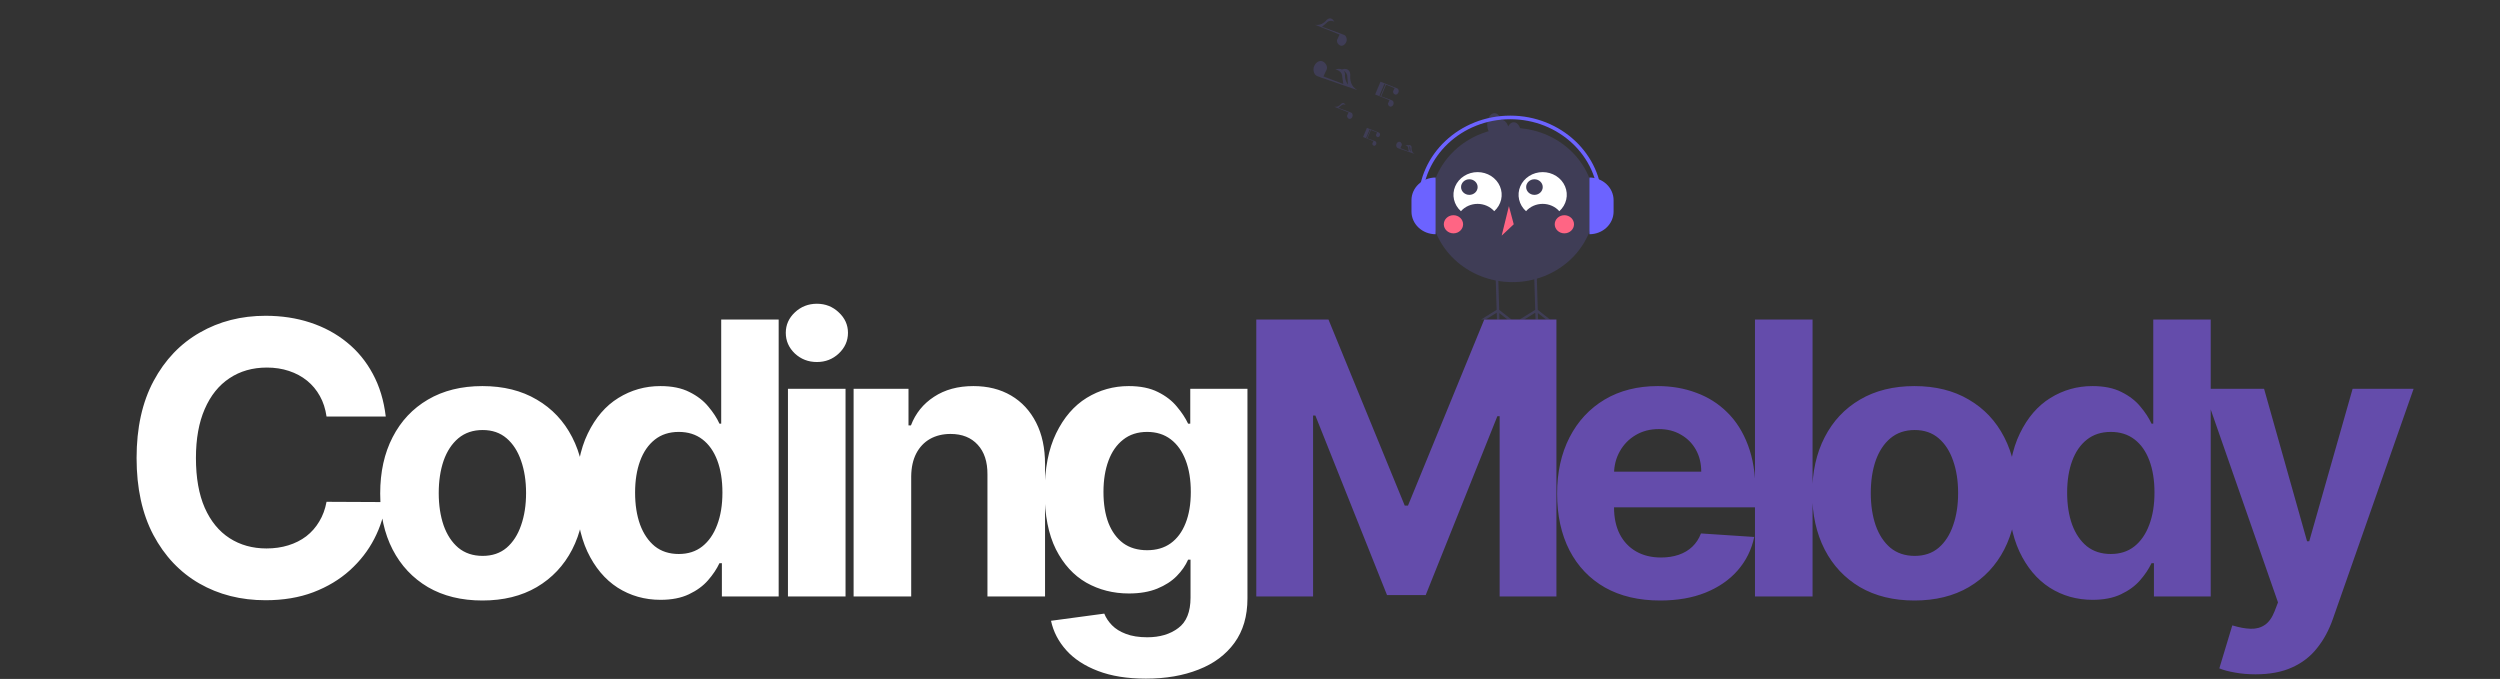 <svg width="788" height="214" viewBox="0 0 788 214" fill="none" xmlns="http://www.w3.org/2000/svg">
<rect x="0" y="0" width="788" height="214" fill="#333333" stroke="none"/>
<g clip-path="url(#clip0_10_2)">
<path d="M476.75 88.922C491.021 88.922 502.589 78.04 502.589 64.617C502.589 51.194 491.021 40.312 476.75 40.312C462.479 40.312 450.91 51.194 450.91 64.617C450.91 78.04 462.479 88.922 476.75 88.922Z" fill="#3F3D56"/>
<path d="M460.482 66.568C461.124 65.845 461.927 65.264 462.833 64.865C463.74 64.466 464.729 64.26 465.73 64.26C466.731 64.26 467.72 64.466 468.627 64.865C469.534 65.264 470.336 65.845 470.978 66.568C472.076 65.582 472.835 64.309 473.157 62.914C473.479 61.518 473.349 60.064 472.785 58.739C472.22 57.413 471.246 56.277 469.989 55.477C468.732 54.676 467.248 54.249 465.73 54.249C464.212 54.249 462.729 54.676 461.471 55.477C460.214 56.277 459.24 57.413 458.676 58.739C458.111 60.064 457.981 61.518 458.303 62.914C458.625 64.309 459.384 65.582 460.482 66.568Z" fill="white"/>
<path d="M481.002 66.568C481.644 65.845 482.446 65.264 483.353 64.865C484.26 64.466 485.249 64.26 486.25 64.26C487.251 64.26 488.239 64.466 489.146 64.865C490.053 65.264 490.856 65.845 491.497 66.568C492.595 65.582 493.354 64.309 493.676 62.914C493.999 61.518 493.869 60.064 493.304 58.739C492.74 57.413 491.766 56.277 490.508 55.477C489.251 54.676 487.768 54.249 486.25 54.249C484.732 54.249 483.248 54.676 481.991 55.477C480.733 56.277 479.76 57.413 479.195 58.739C478.63 60.064 478.501 61.518 478.823 62.914C479.145 64.309 479.904 65.582 481.002 66.568Z" fill="white"/>
<path d="M463.138 61.422C464.581 61.422 465.752 60.321 465.752 58.963C465.752 57.605 464.581 56.504 463.138 56.504C461.694 56.504 460.523 57.605 460.523 58.963C460.523 60.321 461.694 61.422 463.138 61.422Z" fill="#3F3D56"/>
<path d="M483.656 61.422C485.1 61.422 486.271 60.321 486.271 58.963C486.271 57.605 485.1 56.504 483.656 56.504C482.213 56.504 481.042 57.605 481.042 58.963C481.042 60.321 482.213 61.422 483.656 61.422Z" fill="#3F3D56"/>
<path d="M458.13 73.553C459.809 73.553 461.17 72.272 461.17 70.693C461.17 69.114 459.809 67.834 458.13 67.834C456.451 67.834 455.09 69.114 455.09 70.693C455.09 72.272 456.451 73.553 458.13 73.553Z" fill="#FF6584"/>
<path d="M493.089 73.553C494.768 73.553 496.129 72.272 496.129 70.693C496.129 69.114 494.768 67.834 493.089 67.834C491.411 67.834 490.05 69.114 490.05 70.693C490.05 72.272 491.411 73.553 493.089 73.553Z" fill="#FF6584"/>
<path d="M475.61 64.974L473.33 74.267L477.13 70.693L475.61 64.974Z" fill="#FF6584"/>
<path d="M487.325 100.717L484.736 98.674L484.797 100.717H483.993L483.928 98.557L480.434 100.717H478.971L483.902 97.668L483.711 91.266L483.569 86.43L484.371 86.409L484.515 91.266L484.706 97.662L488.575 100.717H487.325Z" fill="#3F3D56"/>
<path d="M475.164 100.717L472.576 98.674L472.636 100.717H471.834L471.77 98.557L468.275 100.717H466.812L471.742 97.668L471.551 91.266L471.408 86.43L472.212 86.409L472.357 91.266L472.546 97.662L476.414 100.717H475.164Z" fill="#3F3D56"/>
<path d="M477.13 38.525C476.421 38.525 475.795 39.043 475.377 39.838C475.009 38.642 474.234 37.81 473.33 37.81C473.268 37.816 473.207 37.825 473.147 37.839C472.8 36.561 471.992 35.665 471.05 35.665C469.791 35.665 468.77 37.266 468.77 39.239C468.77 41.214 469.791 42.814 471.05 42.814C471.111 42.808 471.172 42.798 471.233 42.785C471.58 44.062 472.388 44.958 473.33 44.958C474.039 44.958 474.664 44.44 475.083 43.645C475.451 44.841 476.226 45.673 477.13 45.673C478.389 45.673 479.41 44.073 479.41 42.099C479.41 40.125 478.389 38.525 477.13 38.525Z" fill="#3F3D56"/>
<path d="M452.496 73.828C451.498 73.828 450.51 73.643 449.588 73.283C448.666 72.924 447.828 72.398 447.122 71.734C446.417 71.07 445.857 70.282 445.475 69.415C445.093 68.547 444.896 67.618 444.896 66.679V63.105C444.896 61.209 445.697 59.391 447.122 58.05C448.548 56.709 450.481 55.956 452.496 55.956V73.828Z" fill="#6C63FF"/>
<path d="M501.003 55.956C502.001 55.956 502.99 56.141 503.912 56.5C504.834 56.859 505.672 57.386 506.377 58.05C507.083 58.714 507.643 59.502 508.025 60.369C508.407 61.236 508.603 62.166 508.603 63.105V66.679C508.603 67.618 508.407 68.547 508.025 69.415C507.643 70.282 507.083 71.07 506.377 71.734C505.672 72.398 504.834 72.924 503.912 73.283C502.99 73.643 502.001 73.828 501.003 73.828V55.956H501.003Z" fill="#6C63FF"/>
<path d="M504.986 63.666H503.78C503.78 49.282 491.339 37.58 476.046 37.58C460.754 37.58 448.313 49.282 448.313 63.666H447.107C447.107 48.657 460.089 36.445 476.046 36.445C492.004 36.445 504.986 48.657 504.986 63.666Z" fill="#6C63FF"/>
<path d="M434.666 41.806L434.666 41.806L434.1 41.584L431.71 40.633L430.853 40.293L430.787 40.449L429.636 43.182L432.875 44.472L432.892 44.486L432.674 44.97C432.644 45.014 432.619 45.061 432.598 45.11C432.445 45.473 432.734 45.834 433.007 45.936C433.28 46.038 433.625 45.826 433.778 45.463C433.929 45.104 433.781 44.649 433.515 44.539L433.516 44.539L432.949 44.317L431.011 43.608L432.118 40.979L431.954 40.918L430.847 43.548L430.607 43.461L431.719 40.82L431.748 40.831L434.026 41.738L434.043 41.753L433.825 42.237C433.795 42.281 433.77 42.328 433.749 42.377C433.596 42.74 433.885 43.101 434.158 43.203C434.431 43.304 434.776 43.092 434.929 42.729C435.08 42.371 434.932 41.916 434.666 41.806Z" fill="#3F3D56"/>
<path d="M445.877 48.517C444.701 47.884 444.936 46.496 444.936 46.496C444.907 45.595 444.115 45.723 444.115 45.723L443.827 45.785C443.693 45.726 443.546 45.7 443.398 45.71L442.96 45.779C443.958 46 443.876 46.785 443.876 46.785L444.016 47.704L441.401 46.711L441.701 46.045C441.742 45.984 441.778 45.919 441.807 45.851C442.019 45.347 441.618 44.845 441.239 44.704C440.86 44.563 440.38 44.857 440.168 45.361C439.958 45.859 440.163 46.491 440.532 46.644L440.532 46.644L441.319 46.952L441.325 46.935L445.877 48.517ZM444.549 46.903L444.633 47.782C444.336 47.391 444.197 46.914 444.24 46.436C444.233 46.266 444.172 46.101 444.065 45.964C444.23 46.063 444.362 46.204 444.447 46.369C444.533 46.535 444.568 46.72 444.549 46.903V46.903Z" fill="#3F3D56"/>
<path d="M425.926 35.516L425.926 35.516L425.139 35.207L421.851 34.005L422.681 33.31C422.843 33.107 423.083 32.97 423.35 32.929C423.617 32.888 423.891 32.946 424.114 33.09L423.856 32.73C423.856 32.73 423.372 32.127 422.694 32.765C422.694 32.765 421.855 33.928 420.538 33.631L425.037 35.422L425.061 35.442L424.757 36.114C424.716 36.176 424.68 36.241 424.652 36.309C424.439 36.813 424.84 37.315 425.219 37.456C425.599 37.597 426.078 37.303 426.291 36.798C426.5 36.301 426.295 35.669 425.926 35.516Z" fill="#3F3D56"/>
<path d="M437.965 31.581L437.661 32.253C437.62 32.315 437.584 32.38 437.556 32.447C437.343 32.952 437.744 33.453 438.123 33.595C438.503 33.736 438.982 33.441 439.195 32.937C439.404 32.44 439.199 31.808 438.83 31.655L438.83 31.654L438.043 31.346L435.352 30.362L436.89 26.709L436.662 26.625L435.123 30.278L434.79 30.157L436.335 26.489L436.376 26.505L439.539 27.764L439.563 27.785L439.26 28.457C439.218 28.518 439.183 28.583 439.154 28.651C438.942 29.155 439.343 29.657 439.722 29.798C440.101 29.939 440.581 29.645 440.793 29.141C441.002 28.643 440.798 28.011 440.428 27.859L440.429 27.858L439.642 27.55L436.426 26.271L436.426 26.271L436.322 26.23L435.132 25.756L433.442 29.77L437.941 31.561L437.965 31.581Z" fill="#3F3D56"/>
<path d="M423.708 11.027L423.709 11.026L422.354 10.496L416.694 8.426L418.122 7.23C418.122 7.23 419.073 5.99 420.589 6.85L420.145 6.23C420.145 6.23 419.312 5.193 418.145 6.291C418.145 6.291 416.702 8.293 414.434 7.782L422.178 10.865L422.219 10.9L421.697 12.057C421.625 12.163 421.565 12.275 421.515 12.391C421.149 13.26 421.84 14.123 422.492 14.366C423.145 14.61 423.971 14.103 424.336 13.235C424.697 12.378 424.344 11.29 423.708 11.027Z" fill="#3F3D56"/>
<path d="M427.865 28.415C425.054 26.903 425.616 23.585 425.616 23.585C425.546 21.43 423.652 21.735 423.652 21.735L422.963 21.883C422.643 21.743 422.291 21.681 421.939 21.704L420.891 21.87C423.277 22.398 423.081 24.276 423.081 24.276L423.416 26.471L417.162 24.099L417.88 22.506C417.979 22.359 418.064 22.204 418.133 22.042C418.641 20.836 417.682 19.637 416.775 19.299C415.869 18.961 414.722 19.665 414.215 20.871C413.714 22.06 414.203 23.571 415.087 23.936L415.086 23.938L416.967 24.675L416.981 24.633L427.865 28.415ZM424.689 24.556L424.891 26.665C423.71 25.191 423.951 23.439 423.951 23.439C423.935 23.033 423.789 22.64 423.532 22.312C424.889 23.076 424.689 24.556 424.689 24.556H424.689Z" fill="#3F3D56"/>
<path d="M121.588 131.281H102.923C102.582 128.866 101.886 126.722 100.835 124.847C99.784 122.943 98.435 121.324 96.787 119.989C95.139 118.653 93.236 117.631 91.077 116.92C88.946 116.21 86.631 115.855 84.131 115.855C79.614 115.855 75.679 116.977 72.327 119.222C68.974 121.437 66.375 124.676 64.528 128.938C62.682 133.17 61.758 138.312 61.758 144.364C61.758 150.585 62.682 155.812 64.528 160.045C66.403 164.278 69.017 167.474 72.369 169.634C75.722 171.793 79.599 172.872 84.003 172.872C86.474 172.872 88.761 172.545 90.864 171.892C92.994 171.239 94.883 170.287 96.531 169.037C98.179 167.759 99.543 166.21 100.622 164.392C101.73 162.574 102.497 160.5 102.923 158.17L121.588 158.256C121.105 162.261 119.898 166.125 117.966 169.847C116.063 173.54 113.491 176.849 110.253 179.776C107.043 182.673 103.207 184.974 98.747 186.679C94.315 188.355 89.301 189.193 83.704 189.193C75.921 189.193 68.96 187.432 62.824 183.909C56.716 180.386 51.886 175.287 48.335 168.611C44.812 161.935 43.051 153.852 43.051 144.364C43.051 134.847 44.841 126.75 48.42 120.074C52 113.398 56.858 108.312 62.994 104.818C69.131 101.295 76.034 99.534 83.704 99.534C88.761 99.534 93.449 100.244 97.767 101.665C102.114 103.085 105.963 105.159 109.315 107.886C112.668 110.585 115.395 113.895 117.497 117.815C119.628 121.736 120.991 126.224 121.588 131.281ZM152.053 189.278C145.433 189.278 139.709 187.872 134.879 185.06C130.078 182.219 126.371 178.27 123.757 173.213C121.143 168.128 119.837 162.233 119.837 155.528C119.837 148.767 121.143 142.858 123.757 137.801C126.371 132.716 130.078 128.767 134.879 125.955C139.709 123.114 145.433 121.693 152.053 121.693C158.672 121.693 164.382 123.114 169.183 125.955C174.013 128.767 177.734 132.716 180.348 137.801C182.962 142.858 184.268 148.767 184.268 155.528C184.268 162.233 182.962 168.128 180.348 173.213C177.734 178.27 174.013 182.219 169.183 185.06C164.382 187.872 158.672 189.278 152.053 189.278ZM152.138 175.216C155.149 175.216 157.663 174.364 159.68 172.659C161.697 170.926 163.217 168.568 164.24 165.585C165.291 162.602 165.817 159.207 165.817 155.401C165.817 151.594 165.291 148.199 164.24 145.216C163.217 142.233 161.697 139.875 159.68 138.142C157.663 136.409 155.149 135.543 152.138 135.543C149.098 135.543 146.541 136.409 144.467 138.142C142.422 139.875 140.874 142.233 139.822 145.216C138.8 148.199 138.288 151.594 138.288 155.401C138.288 159.207 138.8 162.602 139.822 165.585C140.874 168.568 142.422 170.926 144.467 172.659C146.541 174.364 149.098 175.216 152.138 175.216ZM208.192 189.065C203.22 189.065 198.717 187.787 194.683 185.23C190.678 182.645 187.496 178.852 185.138 173.852C182.808 168.824 181.643 162.659 181.643 155.358C181.643 147.858 182.851 141.622 185.266 136.651C187.68 131.651 190.891 127.915 194.896 125.443C198.93 122.943 203.348 121.693 208.149 121.693C211.814 121.693 214.868 122.318 217.311 123.568C219.783 124.79 221.771 126.324 223.277 128.17C224.811 129.989 225.976 131.778 226.771 133.54H227.325V100.727H245.436V188H227.538V177.517H226.771C225.919 179.335 224.712 181.139 223.149 182.929C221.615 184.69 219.612 186.153 217.141 187.318C214.697 188.483 211.714 189.065 208.192 189.065ZM213.945 174.619C216.871 174.619 219.342 173.824 221.359 172.233C223.405 170.614 224.967 168.355 226.047 165.457C227.155 162.56 227.709 159.165 227.709 155.273C227.709 151.381 227.169 148 226.089 145.131C225.01 142.261 223.447 140.045 221.402 138.483C219.357 136.92 216.871 136.139 213.945 136.139C210.962 136.139 208.447 136.949 206.402 138.568C204.357 140.187 202.808 142.432 201.757 145.301C200.706 148.17 200.18 151.494 200.18 155.273C200.18 159.08 200.706 162.446 201.757 165.372C202.837 168.27 204.385 170.543 206.402 172.19C208.447 173.81 210.962 174.619 213.945 174.619ZM248.362 188V122.545H266.515V188H248.362ZM257.481 114.108C254.782 114.108 252.467 113.213 250.535 111.423C248.631 109.605 247.68 107.432 247.68 104.903C247.68 102.403 248.631 100.259 250.535 98.469C252.467 96.651 254.782 95.742 257.481 95.742C260.18 95.742 262.481 96.651 264.384 98.469C266.316 100.259 267.282 102.403 267.282 104.903C267.282 107.432 266.316 109.605 264.384 111.423C262.481 113.213 260.18 114.108 257.481 114.108ZM287.21 150.159V188H269.057V122.545H286.358V134.094H287.125C288.574 130.287 291.003 127.276 294.412 125.06C297.821 122.815 301.955 121.693 306.812 121.693C311.358 121.693 315.321 122.688 318.702 124.676C322.082 126.665 324.71 129.506 326.585 133.199C328.46 136.864 329.398 141.239 329.398 146.324V188H311.244V149.562C311.273 145.557 310.25 142.432 308.176 140.188C306.102 137.915 303.247 136.778 299.611 136.778C297.168 136.778 295.009 137.304 293.134 138.355C291.287 139.406 289.838 140.94 288.787 142.957C287.764 144.946 287.239 147.347 287.21 150.159ZM361.194 213.909C355.313 213.909 350.271 213.099 346.066 211.48C341.89 209.889 338.566 207.716 336.094 204.96C333.623 202.205 332.018 199.108 331.279 195.67L348.069 193.412C348.58 194.719 349.39 195.94 350.498 197.077C351.606 198.213 353.069 199.122 354.887 199.804C356.734 200.514 358.978 200.869 361.62 200.869C365.569 200.869 368.822 199.903 371.379 197.972C373.964 196.068 375.256 192.872 375.256 188.384V176.409H374.489C373.694 178.227 372.501 179.946 370.91 181.565C369.319 183.185 367.273 184.506 364.773 185.528C362.273 186.551 359.29 187.062 355.825 187.062C350.91 187.062 346.435 185.926 342.401 183.653C338.396 181.352 335.2 177.844 332.813 173.128C330.455 168.384 329.276 162.389 329.276 155.145C329.276 147.73 330.484 141.537 332.898 136.565C335.313 131.594 338.523 127.872 342.529 125.401C346.563 122.929 350.981 121.693 355.782 121.693C359.447 121.693 362.515 122.318 364.987 123.568C367.458 124.79 369.447 126.324 370.952 128.17C372.487 129.989 373.665 131.778 374.489 133.54H375.171V122.545H393.197V188.639C393.197 194.207 391.833 198.866 389.106 202.616C386.379 206.366 382.6 209.179 377.771 211.054C372.969 212.957 367.444 213.909 361.194 213.909ZM361.577 173.426C364.504 173.426 366.975 172.702 368.992 171.253C371.038 169.776 372.6 167.673 373.68 164.946C374.788 162.19 375.342 158.895 375.342 155.06C375.342 151.224 374.802 147.901 373.722 145.088C372.643 142.247 371.08 140.045 369.035 138.483C366.989 136.92 364.504 136.139 361.577 136.139C358.594 136.139 356.08 136.949 354.035 138.568C351.989 140.159 350.441 142.375 349.39 145.216C348.339 148.057 347.813 151.338 347.813 155.06C347.813 158.838 348.339 162.105 349.39 164.861C350.469 167.588 352.018 169.705 354.035 171.21C356.08 172.687 358.594 173.426 361.577 173.426Z" fill="white"/>
<path d="M395.984 100.727H418.739L442.773 159.364H443.796L467.83 100.727H490.586V188H472.688V131.196H471.964L449.379 187.574H437.191L414.606 130.983H413.881V188H395.984V100.727ZM523.277 189.278C516.544 189.278 510.749 187.915 505.891 185.188C501.061 182.432 497.339 178.54 494.726 173.511C492.112 168.455 490.805 162.474 490.805 155.571C490.805 148.838 492.112 142.929 494.726 137.844C497.339 132.759 501.018 128.795 505.763 125.955C510.536 123.114 516.132 121.693 522.553 121.693C526.871 121.693 530.891 122.389 534.612 123.781C538.362 125.145 541.629 127.205 544.413 129.96C547.226 132.716 549.413 136.182 550.976 140.358C552.538 144.506 553.32 149.364 553.32 154.932V159.918H498.05V148.668H536.232C536.232 146.054 535.663 143.739 534.527 141.722C533.391 139.705 531.814 138.128 529.797 136.991C527.808 135.827 525.493 135.244 522.851 135.244C520.095 135.244 517.652 135.884 515.521 137.162C513.419 138.412 511.771 140.102 510.578 142.233C509.385 144.335 508.774 146.679 508.746 149.264V159.96C508.746 163.199 509.342 165.997 510.536 168.355C511.757 170.713 513.476 172.531 515.692 173.81C517.908 175.088 520.536 175.727 523.575 175.727C525.592 175.727 527.439 175.443 529.115 174.875C530.791 174.307 532.226 173.455 533.419 172.318C534.612 171.182 535.521 169.79 536.146 168.142L552.936 169.25C552.084 173.284 550.337 176.807 547.695 179.818C545.081 182.801 541.7 185.131 537.553 186.807C533.433 188.455 528.675 189.278 523.277 189.278ZM571.32 100.727V188H553.166V100.727H571.32ZM603.435 189.278C596.816 189.278 591.092 187.872 586.262 185.06C581.461 182.219 577.754 178.27 575.14 173.213C572.526 168.128 571.219 162.233 571.219 155.528C571.219 148.767 572.526 142.858 575.14 137.801C577.754 132.716 581.461 128.767 586.262 125.955C591.092 123.114 596.816 121.693 603.435 121.693C610.055 121.693 615.765 123.114 620.566 125.955C625.396 128.767 629.117 132.716 631.731 137.801C634.344 142.858 635.651 148.767 635.651 155.528C635.651 162.233 634.344 168.128 631.731 173.213C629.117 178.27 625.396 182.219 620.566 185.06C615.765 187.872 610.055 189.278 603.435 189.278ZM603.521 175.216C606.532 175.216 609.046 174.364 611.063 172.659C613.08 170.926 614.6 168.568 615.623 165.585C616.674 162.602 617.2 159.207 617.2 155.401C617.2 151.594 616.674 148.199 615.623 145.216C614.6 142.233 613.08 139.875 611.063 138.142C609.046 136.409 606.532 135.543 603.521 135.543C600.481 135.543 597.924 136.409 595.85 138.142C593.805 139.875 592.256 142.233 591.205 145.216C590.183 148.199 589.671 151.594 589.671 155.401C589.671 159.207 590.183 162.602 591.205 165.585C592.256 168.568 593.805 170.926 595.85 172.659C597.924 174.364 600.481 175.216 603.521 175.216ZM659.575 189.065C654.603 189.065 650.1 187.787 646.066 185.23C642.06 182.645 638.879 178.852 636.521 173.852C634.191 168.824 633.026 162.659 633.026 155.358C633.026 147.858 634.234 141.622 636.648 136.651C639.063 131.651 642.273 127.915 646.279 125.443C650.313 122.943 654.731 121.693 659.532 121.693C663.197 121.693 666.251 122.318 668.694 123.568C671.165 124.79 673.154 126.324 674.66 128.17C676.194 129.989 677.359 131.778 678.154 133.54H678.708V100.727H696.819V188H678.921V177.517H678.154C677.302 179.335 676.094 181.139 674.532 182.929C672.998 184.69 670.995 186.153 668.523 187.318C666.08 188.483 663.097 189.065 659.575 189.065ZM665.327 174.619C668.254 174.619 670.725 173.824 672.742 172.233C674.788 170.614 676.35 168.355 677.43 165.457C678.538 162.56 679.092 159.165 679.092 155.273C679.092 151.381 678.552 148 677.472 145.131C676.393 142.261 674.83 140.045 672.785 138.483C670.739 136.92 668.254 136.139 665.327 136.139C662.344 136.139 659.83 136.949 657.785 138.568C655.739 140.187 654.191 142.432 653.14 145.301C652.089 148.17 651.563 151.494 651.563 155.273C651.563 159.08 652.089 162.446 653.14 165.372C654.219 168.27 655.768 170.543 657.785 172.19C659.83 173.81 662.344 174.619 665.327 174.619ZM710.952 212.545C708.651 212.545 706.491 212.361 704.474 211.991C702.486 211.651 700.838 211.21 699.531 210.67L703.622 197.119C705.753 197.773 707.67 198.128 709.375 198.185C711.108 198.241 712.599 197.844 713.849 196.991C715.128 196.139 716.165 194.69 716.96 192.645L718.026 189.875L694.545 122.545H713.636L727.188 170.614H727.869L741.548 122.545H760.767L735.327 195.074C734.105 198.597 732.443 201.665 730.341 204.278C728.267 206.92 725.639 208.952 722.457 210.372C719.276 211.821 715.44 212.545 710.952 212.545Z" fill="#644CAB"/>
</g>
<defs>
<clipPath id="clip0_10_2">
<rect width="788" height="214" fill="white"/>
</clipPath>
</defs>
</svg>
